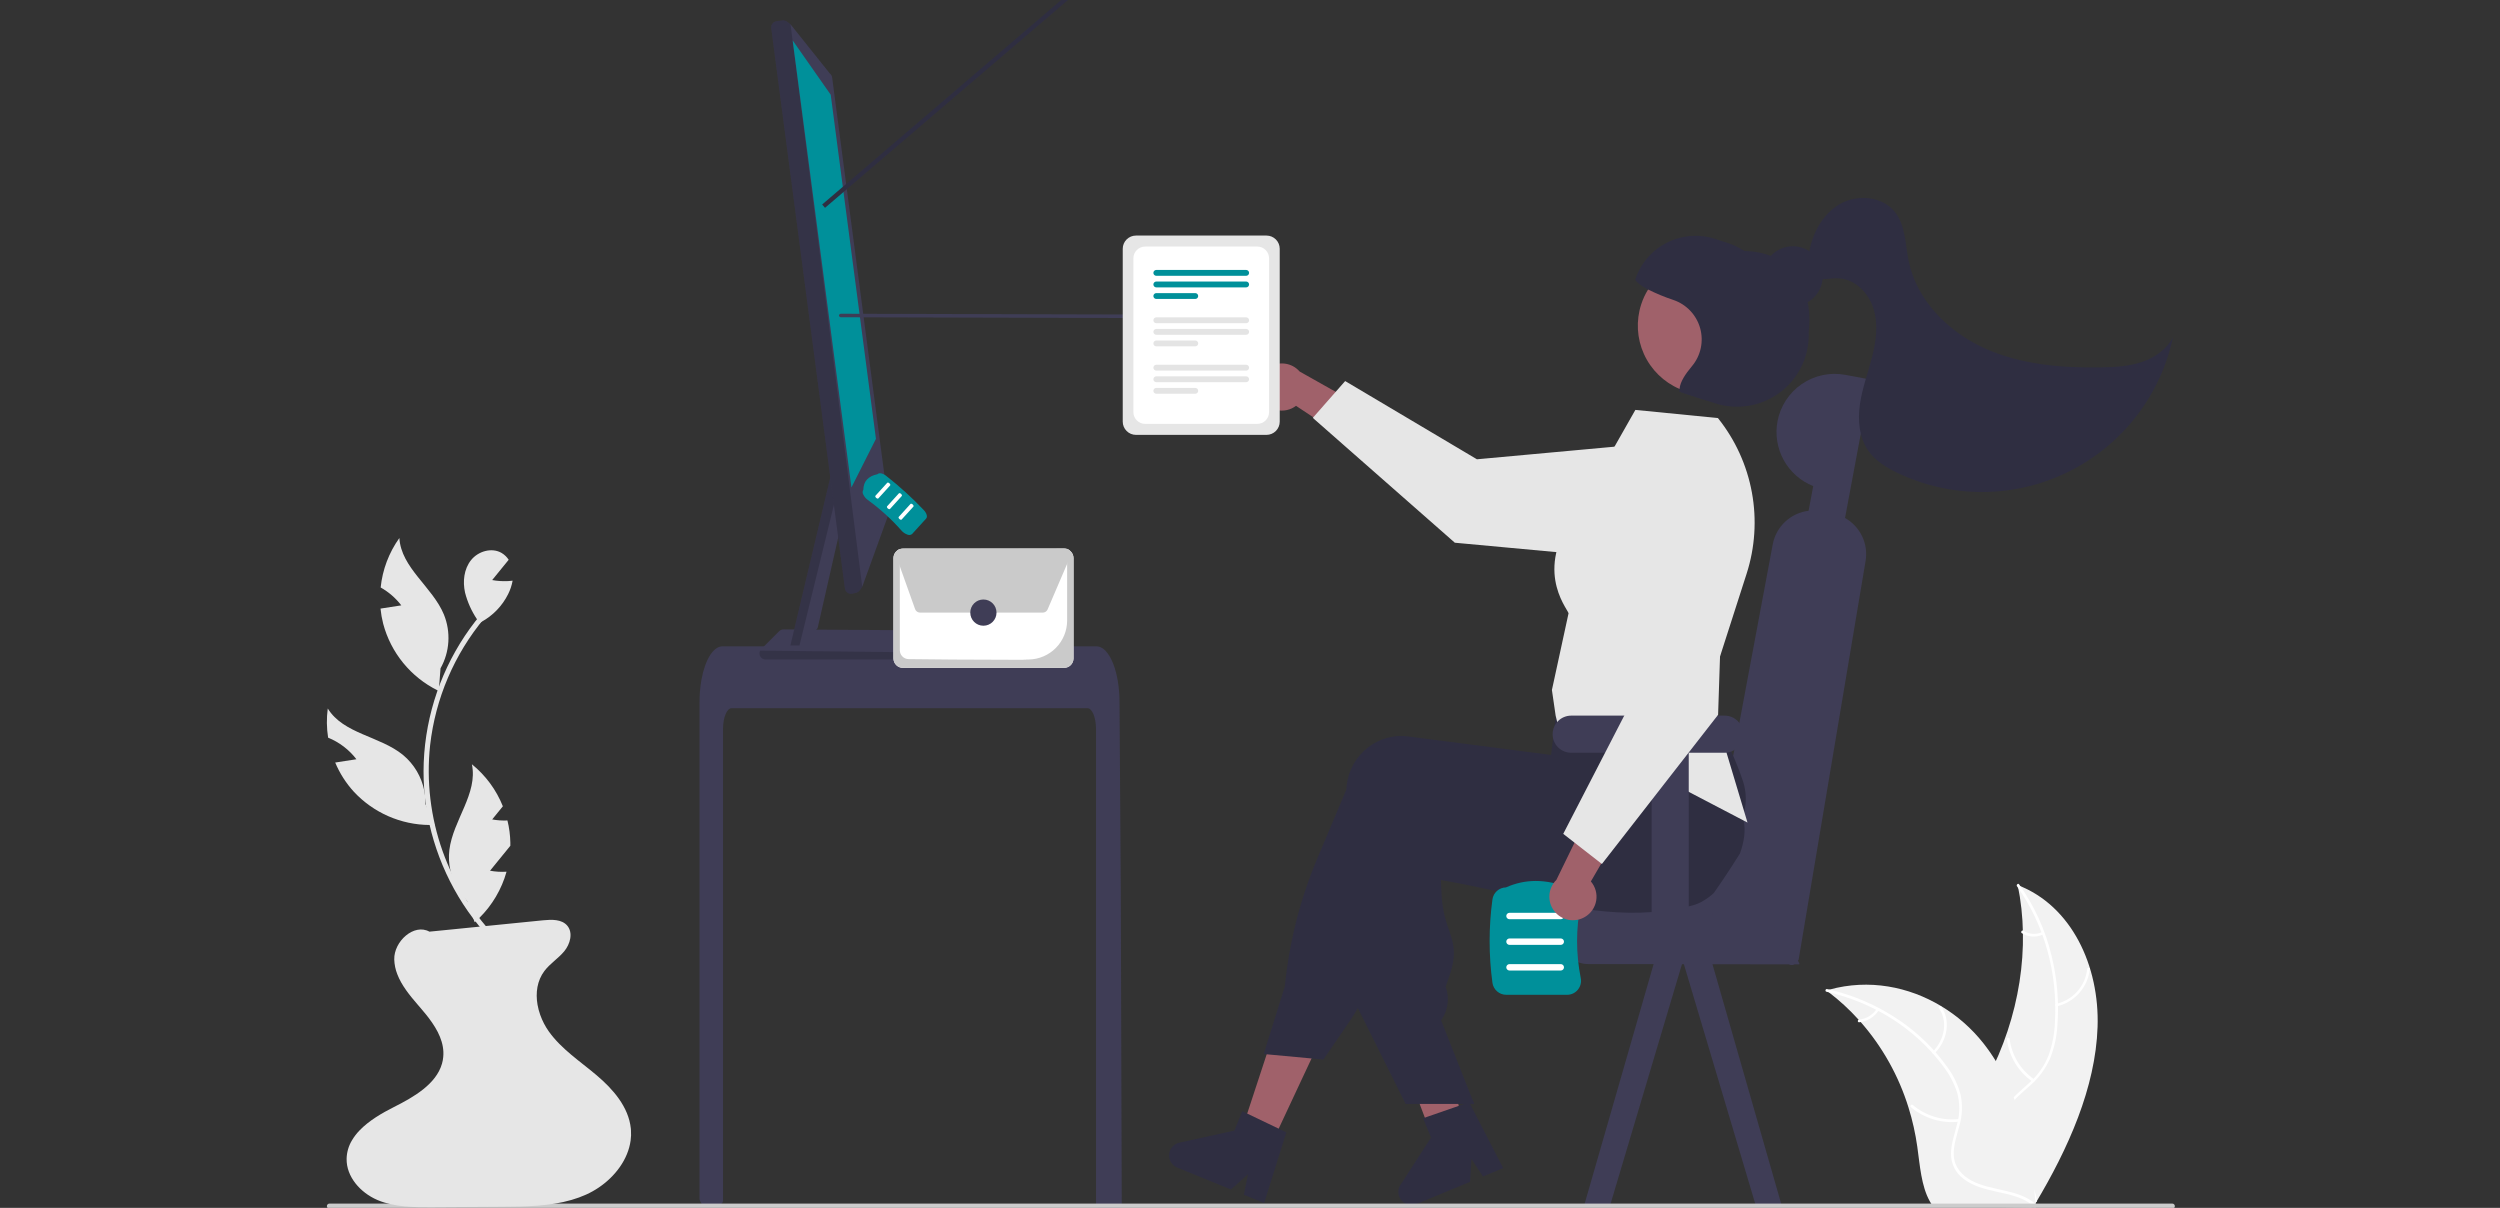 <svg width="979" height="473" viewBox="0 0 979 473" fill="none" xmlns="http://www.w3.org/2000/svg">
<rect x="0" y="0" width="979" height="473" fill="#333333" stroke="none"/>
<g clip-path="url(#clip0_240_170)">
<path d="M821.412 402.16C822.209 378.358 811.318 354.708 790.131 346.598C795.179 370.923 790.894 398.288 778.273 422.311C773.357 431.668 766.978 441.697 768.729 451.241C769.819 457.18 774.04 461.781 779.106 464.699C784.172 467.617 790.074 469.067 795.904 470.489L796.937 471.503C809.945 449.781 820.614 425.962 821.412 402.16Z" fill="#F2F2F2"/>
<path d="M789.838 347.044C800.46 361.884 805.878 380.914 804.703 400.486C804.532 404.818 803.707 409.101 802.257 413.187C800.658 417.286 798.118 420.952 794.841 423.888C791.812 426.712 788.432 429.292 786.046 432.712C784.867 434.382 784.037 436.272 783.606 438.269C783.175 440.267 783.151 442.331 783.535 444.338C784.425 449.094 787.035 453.003 789.733 456.717C792.73 460.841 795.915 465.067 796.616 470.479C796.701 471.135 797.743 470.82 797.658 470.165C796.438 460.75 788.278 455.275 785.311 446.763C783.926 442.791 783.801 438.205 786.328 434.08C788.538 430.473 792.021 427.809 795.11 424.973C798.348 422.141 800.942 418.647 802.716 414.728C804.362 410.703 805.347 406.438 805.634 402.099C806.399 392.738 805.638 383.314 803.38 374.197C800.956 364.16 796.635 354.679 790.652 346.264C790.285 345.752 789.474 346.534 789.838 347.044L789.838 347.044Z" fill="white"/>
<path d="M805.421 394.097C808.835 393.308 811.918 391.475 814.241 388.852C816.565 386.229 818.013 382.948 818.384 379.464C818.437 378.786 817.386 378.82 817.334 379.499C816.993 382.743 815.645 385.799 813.477 388.237C811.31 390.674 808.433 392.372 805.251 393.09C805.184 393.1 805.12 393.123 805.062 393.159C805.004 393.194 804.954 393.241 804.915 393.295C804.875 393.35 804.847 393.413 804.831 393.479C804.816 393.544 804.814 393.613 804.825 393.68C804.837 393.746 804.861 393.81 804.897 393.867C804.933 393.925 804.981 393.974 805.036 394.013C805.091 394.052 805.154 394.079 805.22 394.094C805.286 394.108 805.355 394.109 805.421 394.097V394.097Z" fill="white"/>
<path d="M796.539 422.634C793.91 420.81 791.698 418.449 790.047 415.708C788.396 412.968 787.345 409.908 786.962 406.731C786.874 406.076 785.832 406.391 785.919 407.045C786.325 410.35 787.426 413.531 789.15 416.379C790.874 419.227 793.183 421.677 795.923 423.568C796.447 423.925 797.06 422.989 796.539 422.634V422.634Z" fill="white"/>
<path d="M799.757 364.98C798.576 365.535 797.272 365.78 795.97 365.69C794.668 365.6 793.411 365.179 792.317 364.467C791.798 364.103 791.185 365.04 791.7 365.402C792.912 366.183 794.301 366.646 795.739 366.748C797.177 366.85 798.617 366.589 799.927 365.987C800.064 365.942 800.181 365.853 800.26 365.733C800.34 365.613 800.376 365.47 800.363 365.327C800.351 365.261 800.325 365.199 800.287 365.145C800.248 365.09 800.199 365.045 800.141 365.012C800.083 364.979 800.019 364.959 799.953 364.954C799.886 364.948 799.819 364.957 799.757 364.98V364.98Z" fill="white"/>
<path d="M715.219 387.863C715.534 388.1 715.85 388.338 716.165 388.584C720.385 391.796 724.295 395.395 727.845 399.334C728.125 399.633 728.403 399.942 728.673 400.25C737.176 409.967 743.544 421.361 747.366 433.695C748.932 438.724 750.086 443.873 750.817 449.09C751.841 456.365 752.354 464.417 755.697 470.41C756.036 471.038 756.42 471.641 756.844 472.215L795.428 472.87C795.523 472.827 795.616 472.793 795.712 472.75L797.241 472.847C797.222 472.57 797.197 472.284 797.178 472.007C797.168 471.846 797.149 471.685 797.139 471.524C797.13 471.417 797.12 471.31 797.117 471.212C797.114 471.176 797.111 471.14 797.106 471.113C797.104 471.015 797.091 470.925 797.088 470.836C796.95 469.236 796.804 467.636 796.639 466.035C796.64 466.026 796.64 466.026 796.633 466.017C795.372 453.828 793.057 441.782 788.917 430.732C788.792 430.399 788.67 430.058 788.527 429.725C786.649 424.794 784.323 420.045 781.577 415.538C780.078 413.1 778.439 410.75 776.668 408.501C772.084 402.709 766.49 397.793 760.157 393.991C747.475 386.366 731.897 383.263 716.401 387.526C716.004 387.635 715.616 387.745 715.219 387.863Z" fill="#F2F2F2"/>
<path d="M715.228 388.36C733.643 392.495 750.012 402.781 760.884 417.458C763.351 420.617 765.237 424.188 766.454 428.007C767.536 431.982 767.523 436.177 766.415 440.146C765.458 444 764.042 447.894 764.016 451.785C763.993 453.689 764.421 455.571 765.266 457.277C766.11 458.984 767.346 460.467 768.873 461.604C772.554 464.457 777.238 465.66 781.883 466.671C787.04 467.793 792.425 468.873 796.338 472.309C796.812 472.725 797.541 471.867 797.068 471.451C790.26 465.475 779.719 466.526 771.917 462.256C768.277 460.263 765.376 457.067 765.097 452.589C764.854 448.673 766.31 444.656 767.313 440.757C768.446 436.879 768.612 432.783 767.797 428.827C766.795 424.941 765.061 421.281 762.689 418.044C757.535 410.771 751.107 404.49 743.717 399.506C735.161 393.686 725.576 389.547 715.473 387.309C714.836 387.166 714.596 388.218 715.228 388.36V388.36Z" fill="white"/>
<path d="M757.631 412.464C762.813 407.222 763.889 399.381 760.177 394.149C759.811 393.634 758.904 394.296 759.27 394.812C762.748 399.714 761.712 406.948 756.868 411.849C756.358 412.364 757.124 412.977 757.631 412.464V412.464Z" fill="white"/>
<path d="M767.152 438.22C763.912 438.575 760.633 438.268 757.515 437.318C754.397 436.368 751.504 434.794 749.013 432.692C748.537 432.278 747.808 433.135 748.283 433.549C750.881 435.731 753.895 437.363 757.143 438.345C760.391 439.326 763.804 439.638 767.176 439.261C767.856 439.197 767.829 438.156 767.152 438.219L767.152 438.22Z" fill="white"/>
<path d="M734.906 395.131C734.135 396.287 733.118 397.258 731.928 397.977C730.738 398.695 729.404 399.141 728.022 399.285C727.342 399.34 727.37 400.381 728.045 400.326C729.572 400.161 731.045 399.666 732.362 398.875C733.678 398.084 734.807 397.017 735.67 395.746C735.763 395.645 735.813 395.512 735.81 395.375C735.807 395.237 735.751 395.107 735.653 395.01C735.537 394.931 735.394 394.9 735.256 394.922C735.117 394.945 734.992 395.019 734.906 395.131V395.131Z" fill="white"/>
<path d="M703.743 375.131C703.824 375.039 703.209 374.962 702.07 374.896V336.632H646.832V339.712H621.967C619.051 339.715 616.256 340.875 614.194 342.936C612.133 344.998 610.973 347.793 610.97 350.709V366.535C610.972 369.451 612.131 372.247 614.193 374.309C616.255 376.371 619.051 377.531 621.967 377.533L647.451 377.566L658.641 377.583H659.411L670.609 377.6L701.886 377.641H704.58C704.974 377.198 703.367 375.574 703.743 375.131Z" fill="#3F3D56"/>
<path d="M704.338 375.841C702.511 378.505 701.031 378.407 699.736 376.683C699.054 375.693 698.505 374.617 698.103 373.483C694.167 363.39 691.592 340.234 684.169 348.331C682.703 349.93 681.215 351.517 679.721 353.085C676.944 356.005 674.044 359.175 671.17 361.976C671.168 361.984 671.235 361.673 671.225 361.68C669.808 363.066 670.876 351.073 670.315 347.699C670.196 346.97 670.001 346.644 669.691 346.935C669.668 346.607 669.652 346.281 669.654 345.949C669.651 345.428 669.678 344.907 669.733 344.389C669.78 343.912 669.844 343.43 669.935 342.945L694.204 213.169C694.844 209.769 696.55 206.662 699.076 204.299C701.602 201.936 704.816 200.439 708.25 200.027C709.876 199.846 711.521 199.904 713.131 200.199L717.548 201.025C719.292 201.351 720.97 201.964 722.514 202.839L722.522 202.84C725.472 204.505 727.829 207.049 729.262 210.119C730.696 213.188 731.134 216.629 730.517 219.959L704.338 375.841Z" fill="#3F3D56"/>
<path d="M497.094 449.765L485.7 444.316L501.351 396.69L518.168 404.733L497.094 449.765Z" fill="#A0616A"/>
<path d="M573.482 442.087C572.653 442.606 571.824 443.116 570.987 443.627C569.322 444.648 567.64 445.652 565.958 446.64C565.112 447.134 564.259 447.627 563.413 448.113V448.138L563.363 448.146L563.346 448.155L562.057 448.473L560.208 443.585L559.354 441.334L558.149 438.145L555.939 432.312L544.306 401.596L562.392 397.135L563.07 399.906H563.078L563.413 401.278L569.732 426.905L571.021 432.144L571.063 432.303L571.841 435.433L572.511 438.145L573.256 441.175L573.482 442.087Z" fill="#A0616A"/>
<path d="M681.372 334.221C680.226 336.063 679.054 337.896 677.874 339.712C675.681 343.093 673.43 346.424 671.12 349.705C671.12 349.713 671.111 349.713 671.103 349.721C669.755 350.97 668.267 352.057 666.667 352.96C666.6 353.011 666.525 353.044 666.458 353.086C665.28 353.737 664.027 354.24 662.725 354.584C662.257 354.701 661.78 354.818 661.311 354.935C659.62 355.337 657.946 355.68 656.281 355.982C653.318 356.509 650.389 356.885 647.476 357.12C647.242 357.145 647.008 357.162 646.773 357.178C634.797 358.057 623.138 356.643 610.969 354.324C604.96 353.186 598.826 351.822 592.473 350.408C590.398 349.939 588.314 349.479 586.205 349.018C586.046 348.985 585.878 348.943 585.711 348.909C582.698 348.248 579.635 347.596 576.496 346.951C572.546 346.139 568.47 345.352 564.235 344.608L564.536 350.575C564.787 355.165 565.741 359.69 567.365 363.991C569.173 369.28 570.604 373.465 567.583 382.178L566.127 386.396C566.882 388.49 567.141 390.731 566.884 392.943C566.627 395.155 565.86 397.276 564.645 399.142L564.352 399.586L576.496 430.309L577.283 432.301H571.064L563.415 432.31H550.451L531.745 394.782L530.85 392.991V392.899L532.783 320.78C532.808 320.144 532.859 319.5 532.942 318.864C533.283 315.972 534.197 313.177 535.629 310.643C537.062 308.108 538.985 305.884 541.286 304.1C543.492 302.377 546.018 301.109 548.718 300.37C551.417 299.632 554.237 299.437 557.012 299.798L563.415 300.627L576.496 302.317L585.711 303.514L585.895 303.539L613.07 307.054L615.02 299.104L615.38 298.97L626.821 294.777L666.391 280.273L666.492 280.239L669.094 279.285L669.404 279.787C669.496 279.938 669.588 280.089 669.672 280.239C672.244 284.851 674.339 289.714 675.924 294.752C678.588 302.981 680.782 311.356 682.494 319.834C682.569 320.203 682.636 320.537 682.695 320.839L682.72 320.931C682.745 321.073 682.761 321.165 682.77 321.19C683.682 324.99 683.046 329.627 681.372 334.221Z" fill="#2F2E41"/>
<path d="M683.042 307.644C682.917 307.108 682.758 306.564 682.59 306.037C681.262 302.043 679.714 298.126 677.954 294.303C675.979 289.951 673.61 285.289 670.79 280.242C669.425 277.799 667.958 275.257 666.387 272.618C665.601 271.296 664.783 269.948 663.935 268.576C663.902 268.512 663.866 268.451 663.826 268.391L663.584 267.99L624.432 273.229L609.853 275.179L608.982 282.444L608.773 284.243C608.765 284.243 608.765 284.243 608.773 284.251L608.187 289.156V289.164L607.409 295.642L607.342 295.634L585.707 292.83L563.411 289.942L551.435 288.394C548.659 288.032 545.839 288.227 543.14 288.965C540.44 289.704 537.914 290.972 535.709 292.696C533.408 294.48 531.485 296.704 530.052 299.239C528.62 301.774 527.706 304.568 527.365 307.459C527.289 308.045 527.239 308.648 527.214 309.242L515.915 336.016C509.154 352.028 504.849 368.968 503.144 386.265L494.858 412.754L496.038 412.863L513.597 414.495L518.234 414.93L528.444 400.024C529.608 398.325 530.712 396.576 531.742 394.785C533.437 391.86 534.943 388.829 536.253 385.713L558.339 333.153C560.047 333.446 561.737 333.725 563.411 333.99C571.153 335.246 578.585 336.27 585.707 337.062C608.865 339.648 628.918 339.849 646.77 337.656C651.783 337.045 656.629 336.242 661.307 335.246C663.023 334.886 664.716 334.498 666.387 334.082C666.781 333.99 667.166 333.898 667.551 333.798C671.01 332.906 674.189 331.16 676.799 328.722C679.409 326.283 681.366 323.228 682.49 319.838C683.832 315.909 684.024 311.678 683.042 307.644Z" fill="#2F2E41"/>
<path d="M500.734 441.988L488.406 436.079L486.472 435.15L483.384 442.733L461.825 447.478C460.759 447.712 459.795 448.28 459.075 449.101C458.355 449.921 457.917 450.95 457.823 452.037C457.73 453.124 457.986 454.213 458.556 455.144C459.125 456.075 459.977 456.8 460.988 457.212L482.053 465.807L488.74 459.79L487.1 467.866L495.034 471.105L503.73 443.428L500.734 441.988Z" fill="#2F2E41"/>
<path d="M576.496 430.31L577.283 432.301H576.496V430.31Z" fill="#2F2E41"/>
<path d="M429.196 285.462C429.196 280.976 427.69 277.335 425.84 277.327H286.499C284.641 277.335 283.143 280.976 283.135 285.462V470.125C283.135 470.541 282.98 470.943 282.7 471.251C282.42 471.56 282.036 471.753 281.621 471.793C280.268 471.923 278.914 472.044 277.561 472.156C277.527 472.156 277.494 472.165 277.46 472.165C276.724 472.231 275.987 472.282 275.251 472.34H275.243C274.864 471.64 274.489 470.933 274.119 470.221C273.994 469.981 273.929 469.714 273.929 469.443V274.908C273.929 273.669 273.979 272.422 274.063 271.192C274.182 269.503 274.391 267.821 274.69 266.154C276.105 258.379 279.302 253.114 282.934 253.098H429.397C429.927 253.101 430.451 253.212 430.937 253.424C431.651 253.74 432.296 254.192 432.837 254.755C433.571 255.518 434.199 256.376 434.703 257.307C436.494 260.463 437.775 265.166 438.227 270.64C438.227 270.69 438.235 270.74 438.235 270.79C438.352 272.146 438.411 273.527 438.402 274.908L438.52 292.843L438.595 303.539L438.821 337.1L438.905 349.018L439.273 471.378C439.273 471.822 439.096 472.247 438.783 472.561C438.469 472.875 438.043 473.052 437.599 473.052H430.87C430.426 473.052 430 472.875 429.686 472.561C429.373 472.247 429.196 471.822 429.196 471.378L429.196 285.462Z" fill="#3F3D56"/>
<path d="M329.871 203.342L320.178 245.988L313.985 252.772H309.516L327.932 175.234L328.843 188.406V188.415L329.871 203.342Z" fill="#3F3D56"/>
<path d="M376.516 246.924L319.655 246.564L314.608 246.531L311.009 246.506L306.816 246.481H306.783C306.175 246.482 305.591 246.722 305.159 247.15L298.079 254.231C297.922 254.385 297.795 254.567 297.702 254.766C297.658 254.823 297.622 254.885 297.593 254.95C297.44 255.306 297.377 255.695 297.409 256.081C297.441 256.467 297.568 256.84 297.778 257.165C297.988 257.491 298.275 257.76 298.613 257.949C298.952 258.138 299.332 258.24 299.719 258.248H373.378C373.82 258.246 374.252 258.12 374.625 257.883C374.999 257.646 375.297 257.308 375.487 256.909L376.064 255.653L377.253 253.101L378.6 250.222C378.744 249.915 378.818 249.581 378.818 249.243C378.814 248.632 378.571 248.046 378.141 247.613C377.711 247.179 377.127 246.932 376.516 246.924V246.924Z" fill="#3F3D56"/>
<path opacity="0.17" d="M376.064 255.651L375.483 256.911C375.293 257.31 374.996 257.647 374.624 257.883C374.251 258.12 373.82 258.247 373.379 258.249H299.718C299.331 258.242 298.951 258.14 298.612 257.951C298.274 257.762 297.987 257.493 297.777 257.168C297.568 256.842 297.441 256.469 297.409 256.083C297.378 255.697 297.442 255.309 297.595 254.954C297.621 254.887 297.657 254.825 297.702 254.769L376.064 255.651Z" fill="black"/>
<path opacity="0.17" d="M328.843 188.406V188.415L313.073 252.772H309.516L327.932 175.234L328.843 188.406Z" fill="black"/>
<path d="M348.194 200.198L325.873 30.376C325.792 29.74 325.461 29.162 324.953 28.77L309.587 9.537L308.206 8.474C307.694 8.087 307.051 7.915 306.415 7.997L304.105 8.306C303.468 8.389 302.889 8.72 302.497 9.229C302.105 9.738 301.93 10.381 302.012 11.018V11.018L325.145 186.975V186.983L326.56 197.746L328.242 210.526V210.543L330.853 230.428C330.895 230.769 331.01 231.097 331.19 231.389C331.371 231.68 331.613 231.93 331.899 232.119C332.181 232.313 332.5 232.444 332.836 232.505C333.173 232.565 333.518 232.554 333.849 232.47L335.314 232.102C335.875 231.958 336.367 231.62 336.703 231.148L337.356 230.219L337.657 229.784L347.768 201.914C348.122 201.417 348.275 200.804 348.194 200.198V200.198Z" fill="#3F3D56"/>
<path opacity="0.17" d="M309.583 9.538L337.66 229.788L337.355 230.219L336.704 231.145C336.369 231.617 335.876 231.956 335.315 232.1L333.848 232.468C333.516 232.551 333.17 232.562 332.834 232.502C332.497 232.441 332.177 232.31 331.894 232.118C331.611 231.925 331.373 231.675 331.193 231.384C331.014 231.093 330.897 230.767 330.852 230.428L302.016 11.021C301.933 10.384 302.105 9.739 302.497 9.23C302.888 8.72 303.466 8.387 304.103 8.303L306.419 7.998C306.733 7.956 307.052 7.976 307.358 8.059C307.665 8.141 307.951 8.283 308.202 8.478L309.583 9.538Z" fill="black"/>
<path d="M310.41 15.836L325.31 37.104L343.02 171.851L333.418 190.898L310.41 15.836Z" fill="#00909A"/>
<path d="M630.627 471.65L620.409 471.841L648.81 373.185L659.028 376.341L630.627 471.65Z" fill="#3F3D56"/>
<path d="M697.642 471.838L687.432 471.646L659.411 377.583L659.026 376.344L665.579 374.319C666.877 374.344 668.224 374.361 669.613 374.377L670.609 377.6L697.642 471.838Z" fill="#3F3D56"/>
<path d="M572.203 432.727L559.285 437.203L557.258 437.903L560.399 445.464L548.418 464.006C547.825 464.922 547.541 466.003 547.606 467.093C547.672 468.182 548.084 469.222 548.782 470.06C549.481 470.899 550.429 471.492 551.489 471.753C552.549 472.014 553.664 471.929 554.672 471.511L575.689 462.796L576.206 453.815L580.723 460.708L588.64 457.427L575.345 431.642L572.203 432.727Z" fill="#2F2E41"/>
<path d="M493.8 155.809C494.413 157.003 495.279 158.047 496.339 158.869C497.399 159.691 498.626 160.271 499.934 160.567C501.242 160.864 502.599 160.87 503.91 160.585C505.221 160.301 506.453 159.732 507.52 158.919L534.683 176.951L534.735 160.009L508.933 145.483C507.449 143.781 505.392 142.682 503.152 142.395C500.913 142.108 498.645 142.652 496.78 143.925C494.915 145.198 493.581 147.111 493.032 149.301C492.483 151.491 492.756 153.807 493.8 155.809V155.809Z" fill="#A0616A"/>
<path d="M514.093 163.64L526.766 149.222L578.368 179.856L646.771 173.592C650.153 173.282 653.56 173.721 656.753 174.877C659.946 176.032 662.845 177.877 665.244 180.279C667.644 182.681 669.486 185.581 670.638 188.775C671.791 191.969 672.226 195.377 671.913 198.758C671.341 204.864 668.37 210.494 663.653 214.412C658.935 218.33 652.856 220.217 646.749 219.658L569.71 212.528L514.093 163.64Z" fill="#E6E6E6"/>
<path d="M672.857 163.863L672.738 163.713L640.407 160.523L618.563 199.002C599.785 221.958 613.43 237.789 614.247 240.143L607.729 270.195L609.19 280.253L609.92 283.24L684.32 322.116L669.028 271.173L683.959 224.715C687.269 214.443 687.988 203.512 686.051 192.894C684.114 182.277 679.581 172.304 672.857 163.863V163.863Z" fill="#E6E6E6"/>
<path d="M708.28 130.002C708.296 130.412 708.305 130.822 708.305 131.224C708.298 135.656 707.242 140.024 705.223 143.971C703.205 147.917 700.282 151.33 696.692 153.931C693.102 156.531 688.948 158.245 684.569 158.933C680.19 159.621 675.711 159.263 671.496 157.888L666.333 156.206C666.291 156.189 666.241 156.181 666.199 156.164L657.687 153.385C657.659 153.026 657.665 152.664 657.704 152.306C645.008 146.883 662.558 129.064 666.918 115.682C667.596 113.598 644.288 115.154 645.393 113.372C645.15 113.246 644.907 113.121 644.681 112.995C648.618 106.782 654.439 101.989 661.293 99.318C668.147 96.647 675.675 96.237 682.778 98.148C682.962 98.19 683.155 98.248 683.339 98.299C699.877 98.709 708.564 110.233 708.564 125.198C708.563 126.803 708.468 128.407 708.28 130.002V130.002Z" fill="#2F2E41"/>
<path d="M693.951 135.894C691.732 142.689 686.906 148.325 680.532 151.563C674.159 154.801 666.76 155.375 659.964 153.159C659.194 152.908 658.44 152.624 657.704 152.306C651.518 149.655 646.549 144.785 643.772 138.655C640.995 132.525 640.612 125.578 642.698 119.18C643.36 117.143 644.264 115.193 645.393 113.372C648.858 107.76 654.26 103.614 660.576 101.718C666.892 99.822 673.685 100.307 679.668 103.081C685.65 105.856 690.408 110.728 693.04 116.775C695.673 122.822 695.997 129.624 693.951 135.894V135.894Z" fill="#A0616A"/>
<path d="M666.332 156.206C666.291 156.189 666.24 156.181 666.199 156.164L657.687 153.385C657.659 153.026 657.665 152.664 657.704 152.306C657.957 149.503 659.924 146.569 662.565 143.4C664.265 141.374 665.447 138.965 666.009 136.38C666.571 133.796 666.495 131.113 665.79 128.564C665.084 126.015 663.769 123.675 661.958 121.748C660.147 119.82 657.894 118.361 655.394 117.498C655.321 117.473 655.249 117.448 655.176 117.422C651.824 116.303 648.555 114.949 645.392 113.372C645.15 113.246 644.907 113.121 644.681 112.995C642.555 111.823 641.015 110.652 640.337 109.53C641.351 106.421 642.967 103.542 645.093 101.058C647.219 98.573 649.814 96.532 652.73 95.051C655.645 93.57 658.823 92.677 662.084 92.424C665.344 92.172 668.622 92.564 671.731 93.578L676.669 95.185C682.896 97.209 688.071 101.613 691.064 107.438C694.545 109.932 697.291 113.598 699.442 117.925C710.255 139.635 689.382 163.604 666.332 156.206Z" fill="#2F2E41"/>
<path d="M682.628 287.504C682.628 288.976 682.181 290.413 681.347 291.627C680.514 292.84 679.332 293.772 677.958 294.3C677.306 294.55 676.62 294.702 675.924 294.752C675.74 294.768 675.547 294.777 675.363 294.777H661.311V362.953C661.102 363.229 660.884 363.506 660.667 363.782C659.461 365.322 658.24 366.862 657.001 368.377C656.733 368.711 656.465 369.038 656.206 369.364C655.796 369.858 655.394 370.352 654.992 370.837C654.85 371.005 654.716 371.164 654.582 371.331C653.896 372.151 653.21 372.971 652.507 373.791V373.8C652.498 373.808 652.498 373.808 652.498 373.817L652.147 374.218C651.586 374.88 651.025 375.549 650.448 376.21C649.663 375.775 648.97 375.192 648.406 374.495C648.055 374.075 647.758 373.614 647.518 373.122C647.51 373.114 647.51 373.105 647.502 373.088C647.492 373.07 647.483 373.05 647.477 373.03C647.007 372.051 646.767 370.977 646.774 369.891V294.777H615.271C614.342 294.782 613.42 294.603 612.56 294.249C611.475 293.817 610.511 293.128 609.751 292.242C608.99 291.356 608.455 290.299 608.191 289.161V289.153C607.799 287.5 608.006 285.762 608.777 284.248C608.769 284.24 608.769 284.24 608.777 284.24C609.102 283.579 609.535 282.976 610.057 282.457V282.449C610.057 282.44 610.057 282.44 610.066 282.432C610.744 281.738 611.554 281.187 612.448 280.811C613.341 280.434 614.302 280.24 615.271 280.239H675.363C677.29 280.24 679.137 281.006 680.499 282.368C681.861 283.73 682.627 285.577 682.628 287.504V287.504Z" fill="#3F3D56"/>
<path d="M722.642 146.792C719.702 146.242 716.682 146.277 713.755 146.894C710.829 147.511 708.052 148.699 705.584 150.389C703.117 152.079 701.006 154.239 699.373 156.745C697.74 159.251 696.616 162.054 696.066 164.994V164.994C695.096 170.187 695.961 175.557 698.514 180.183C701.066 184.809 705.147 188.404 710.058 190.353L703.211 226.971L717.501 229.643L732.645 148.663L722.642 146.792Z" fill="#3F3D56"/>
<path d="M702.07 119.866C708.541 119.866 713.787 114.62 713.787 108.149C713.787 101.678 708.541 96.432 702.07 96.432C695.598 96.432 690.353 101.678 690.353 108.149C690.353 114.62 695.598 119.866 702.07 119.866Z" fill="#2F2E41"/>
<path d="M838.658 141.793C833.574 143.489 828.138 143.777 822.78 143.87C807.188 144.14 791.2 142.774 777.009 136.308C762.818 129.842 750.601 117.555 747.447 102.283C746.087 95.701 746.247 88.369 742.099 83.081C737.176 76.804 727.283 75.948 720.391 79.966C713.5 83.984 709.476 91.802 708.306 99.693L705.53 104.206C705.595 107.111 708.739 109.044 711.632 109.316C714.526 109.589 717.435 108.791 720.334 109.007C726.685 109.479 731.864 114.912 733.715 121.007C735.567 127.101 734.675 133.693 733.091 139.862C731.507 146.031 729.243 152.049 728.338 158.354C727.434 164.659 728.048 171.501 731.757 176.679C734.541 180.565 738.784 183.141 743.098 185.202C753.541 190.191 764.98 192.746 776.553 192.675C788.126 192.603 799.533 189.907 809.914 184.79C820.294 179.672 829.379 172.267 836.484 163.13C843.588 153.994 848.527 143.365 850.93 132.043C848.501 136.821 843.742 140.096 838.658 141.793Z" fill="#2F2E41"/>
<path d="M613.699 389.561H589.835C588.522 389.56 587.254 389.085 586.263 388.224C585.272 387.363 584.625 386.174 584.441 384.874C582.967 374.031 582.967 363.038 584.441 352.194C584.623 350.91 585.257 349.733 586.229 348.874C587.2 348.016 588.446 347.531 589.743 347.508C597.252 344.143 605.338 344.143 613.782 347.508C614.568 347.519 615.343 347.701 616.051 348.043C616.759 348.384 617.384 348.877 617.882 349.486C618.401 350.119 618.772 350.86 618.969 351.655C619.166 352.45 619.183 353.279 619.02 354.081C617.103 363.621 617.103 373.447 619.02 382.987C619.183 383.79 619.166 384.619 618.969 385.413C618.772 386.208 618.401 386.949 617.882 387.583C617.376 388.202 616.737 388.701 616.014 389.044C615.29 389.386 614.5 389.562 613.699 389.561V389.561Z" fill="#00909A"/>
<path d="M611.2 359.968H591.114C590.781 359.968 590.462 359.835 590.226 359.6C589.991 359.365 589.858 359.045 589.858 358.712C589.858 358.379 589.991 358.06 590.226 357.825C590.462 357.589 590.781 357.457 591.114 357.457H611.2C611.533 357.457 611.852 357.589 612.088 357.825C612.323 358.06 612.456 358.379 612.456 358.712C612.456 359.045 612.323 359.365 612.088 359.6C611.852 359.835 611.533 359.968 611.2 359.968Z" fill="white"/>
<path d="M611.2 370.011H591.114C590.781 370.011 590.462 369.879 590.226 369.643C589.991 369.408 589.858 369.088 589.858 368.755C589.858 368.423 589.991 368.103 590.226 367.868C590.462 367.632 590.781 367.5 591.114 367.5H611.2C611.533 367.5 611.852 367.632 612.088 367.868C612.323 368.103 612.456 368.423 612.456 368.755C612.456 369.088 612.323 369.408 612.088 369.643C611.852 369.879 611.533 370.011 611.2 370.011Z" fill="white"/>
<path d="M611.2 380.054H591.114C590.781 380.054 590.462 379.922 590.226 379.686C589.991 379.451 589.858 379.132 589.858 378.799C589.858 378.466 589.991 378.146 590.226 377.911C590.462 377.676 590.781 377.543 591.114 377.543H611.2C611.533 377.543 611.852 377.676 612.088 377.911C612.323 378.146 612.456 378.466 612.456 378.799C612.456 379.132 612.323 379.451 612.088 379.686C611.852 379.922 611.533 380.054 611.2 380.054Z" fill="white"/>
<path d="M328.526 123.548V123.546C328.552 123.343 328.656 123.157 328.816 123.029C328.976 122.901 329.18 122.84 329.384 122.86L458.507 123.204C458.711 123.185 458.914 123.247 459.073 123.375C459.232 123.504 459.335 123.689 459.359 123.892V123.895C459.334 124.098 459.23 124.284 459.07 124.412C458.91 124.54 458.706 124.601 458.501 124.581L329.379 124.236C329.175 124.255 328.972 124.194 328.813 124.066C328.653 123.937 328.551 123.752 328.526 123.548V123.548Z" fill="#3F3D56"/>
<path d="M362.672 203.074L357.189 209.104C356.935 209.318 356.625 209.454 356.295 209.497C355.966 209.54 355.631 209.487 355.331 209.345C354.421 209.023 353.612 208.469 352.984 207.737C349.066 203.29 344.667 199.29 339.868 195.812C339.08 195.256 338.451 194.503 338.044 193.629C337.879 193.347 337.796 193.025 337.803 192.699C337.81 192.373 337.908 192.055 338.085 191.781C338.14 188.482 339.999 186.438 343.61 185.705C344.243 185.046 345.674 185.296 346.956 186.296C352.23 190.411 357.187 194.918 361.784 199.778C362.913 200.972 363.295 202.389 362.672 203.074Z" fill="#00909A"/>
<path d="M348.58 190.094L343.966 195.169C343.806 195.345 343.422 195.255 343.108 194.969C342.793 194.682 342.667 194.309 342.826 194.133L347.441 189.058C347.6 188.883 347.984 188.973 348.299 189.259C348.614 189.545 348.74 189.919 348.58 190.094Z" fill="white"/>
<path d="M353.137 194.237L348.523 199.312C348.363 199.488 347.979 199.398 347.665 199.112C347.35 198.826 347.224 198.452 347.383 198.277L351.998 193.201C352.157 193.026 352.541 193.116 352.856 193.402C353.171 193.688 353.297 194.062 353.137 194.237Z" fill="white"/>
<path d="M357.694 198.38L353.08 203.456C352.921 203.631 352.536 203.541 352.222 203.255C351.907 202.969 351.781 202.595 351.941 202.42L356.555 197.344C356.715 197.169 357.099 197.259 357.413 197.545C357.728 197.831 357.854 198.205 357.694 198.38Z" fill="white"/>
<path d="M851.67 472.321C851.67 472.452 851.645 472.581 851.595 472.702C851.545 472.824 851.472 472.933 851.379 473.026C851.287 473.119 851.177 473.192 851.056 473.242C850.935 473.292 850.805 473.317 850.674 473.317H128.996C128.732 473.317 128.478 473.212 128.292 473.025C128.105 472.838 128 472.585 128 472.321C128 472.057 128.105 471.803 128.292 471.617C128.478 471.43 128.732 471.325 128.996 471.325H850.674C850.805 471.325 850.935 471.35 851.056 471.4C851.177 471.45 851.287 471.523 851.379 471.616C851.472 471.708 851.545 471.818 851.595 471.939C851.645 472.06 851.67 472.19 851.67 472.321V472.321Z" fill="#CCCCCC"/>
<path d="M620.692 359.054C621.847 358.372 622.838 357.445 623.596 356.338C624.353 355.231 624.859 353.972 625.078 352.649C625.296 351.325 625.222 349.97 624.86 348.679C624.498 347.387 623.857 346.191 622.982 345.174L639.371 316.989L622.456 317.942L609.486 344.561C607.875 346.143 606.9 348.261 606.746 350.514C606.592 352.767 607.27 354.998 608.651 356.785C610.033 358.571 612.021 359.789 614.24 360.207C616.459 360.626 618.755 360.215 620.692 359.054V359.054Z" fill="#A0616A"/>
<path d="M627.305 338.333L612.161 326.537L639.679 273.209L629.368 205.297C628.858 201.941 629.094 198.513 630.058 195.257C631.022 192.002 632.691 188.998 634.947 186.46C637.202 183.922 639.989 181.912 643.108 180.572C646.228 179.232 649.605 178.595 652.998 178.707V178.707C659.127 178.916 664.923 181.547 669.114 186.024C673.305 190.501 675.55 196.458 675.354 202.587L672.807 279.914L627.305 338.333Z" fill="#E6E6E6"/>
<path d="M495.971 170.297H444.834C443.463 170.296 442.15 169.75 441.181 168.781C440.211 167.812 439.666 166.498 439.665 165.128V97.417C439.666 96.046 440.211 94.732 441.181 93.763C442.15 92.794 443.463 92.249 444.834 92.248H495.971C497.341 92.249 498.655 92.794 499.624 93.763C500.593 94.732 501.139 96.046 501.14 97.417V165.128C501.139 166.498 500.593 167.812 499.624 168.781C498.655 169.75 497.341 170.296 495.971 170.297Z" fill="#E6E6E6"/>
<path d="M492.376 165.989H448.429C447.212 165.987 446.045 165.504 445.185 164.643C444.324 163.783 443.84 162.616 443.839 161.399V101.145C443.84 99.929 444.324 98.762 445.185 97.902C446.045 97.041 447.212 96.557 448.429 96.556H492.376C493.593 96.557 494.76 97.041 495.62 97.902C496.481 98.762 496.965 99.929 496.966 101.145V161.399C496.965 162.616 496.481 163.783 495.62 164.643C494.76 165.504 493.593 165.987 492.376 165.989V165.989Z" fill="white"/>
<path d="M487.992 108.006H452.813C452.662 108.007 452.512 107.977 452.373 107.92C452.233 107.863 452.106 107.778 451.999 107.671C451.893 107.565 451.808 107.438 451.75 107.299C451.692 107.159 451.662 107.01 451.662 106.859C451.662 106.708 451.692 106.559 451.75 106.419C451.808 106.28 451.893 106.153 451.999 106.047C452.106 105.94 452.233 105.856 452.373 105.798C452.512 105.741 452.662 105.711 452.813 105.712H487.992C488.143 105.711 488.293 105.741 488.432 105.798C488.572 105.856 488.699 105.94 488.806 106.047C488.913 106.153 488.997 106.28 489.055 106.419C489.113 106.559 489.143 106.708 489.143 106.859C489.143 107.01 489.113 107.159 489.055 107.299C488.997 107.438 488.913 107.565 488.806 107.671C488.699 107.778 488.572 107.863 488.432 107.92C488.293 107.977 488.143 108.007 487.992 108.006V108.006Z" fill="#00909A"/>
<path d="M487.992 112.54H452.813C452.508 112.54 452.217 112.419 452.001 112.204C451.786 111.989 451.665 111.697 451.665 111.393C451.665 111.088 451.786 110.797 452.001 110.581C452.217 110.366 452.508 110.245 452.813 110.245H487.992C488.143 110.245 488.292 110.275 488.431 110.333C488.571 110.39 488.697 110.475 488.804 110.581C488.91 110.688 488.995 110.814 489.052 110.954C489.11 111.093 489.14 111.242 489.14 111.393C489.14 111.543 489.11 111.693 489.052 111.832C488.995 111.971 488.91 112.097 488.804 112.204C488.697 112.311 488.571 112.395 488.431 112.453C488.292 112.51 488.143 112.54 487.992 112.54V112.54Z" fill="#00909A"/>
<path d="M468.062 117.074H452.813C452.508 117.074 452.217 116.953 452.001 116.738C451.786 116.523 451.665 116.231 451.665 115.926C451.665 115.622 451.786 115.33 452.001 115.115C452.217 114.9 452.508 114.779 452.813 114.779H468.062C468.367 114.779 468.658 114.9 468.874 115.115C469.089 115.33 469.21 115.622 469.21 115.926C469.21 116.231 469.089 116.523 468.874 116.738C468.658 116.953 468.367 117.074 468.062 117.074V117.074Z" fill="#00909A"/>
<path d="M487.992 126.569H452.813C452.662 126.569 452.512 126.54 452.373 126.482C452.233 126.425 452.106 126.341 451.999 126.234C451.893 126.127 451.808 126.001 451.75 125.861C451.692 125.722 451.662 125.573 451.662 125.422C451.662 125.271 451.692 125.121 451.75 124.982C451.808 124.842 451.893 124.716 451.999 124.609C452.106 124.503 452.233 124.418 452.373 124.361C452.512 124.303 452.662 124.274 452.813 124.274H487.992C488.143 124.274 488.293 124.303 488.432 124.361C488.572 124.418 488.699 124.503 488.806 124.609C488.913 124.716 488.997 124.842 489.055 124.982C489.113 125.121 489.143 125.271 489.143 125.422C489.143 125.573 489.113 125.722 489.055 125.861C488.997 126.001 488.913 126.127 488.806 126.234C488.699 126.341 488.572 126.425 488.432 126.482C488.293 126.54 488.143 126.569 487.992 126.569Z" fill="#E4E4E4"/>
<path d="M487.992 131.103H452.813C452.662 131.103 452.512 131.074 452.373 131.016C452.233 130.959 452.106 130.874 451.999 130.768C451.893 130.661 451.808 130.534 451.75 130.395C451.692 130.256 451.662 130.106 451.662 129.955C451.662 129.804 451.692 129.655 451.75 129.515C451.808 129.376 451.893 129.249 451.999 129.143C452.106 129.036 452.233 128.952 452.373 128.894C452.512 128.837 452.662 128.807 452.813 128.808H487.992C488.143 128.807 488.293 128.837 488.432 128.894C488.572 128.952 488.699 129.036 488.806 129.143C488.913 129.249 488.997 129.376 489.055 129.515C489.113 129.655 489.143 129.804 489.143 129.955C489.143 130.106 489.113 130.256 489.055 130.395C488.997 130.534 488.913 130.661 488.806 130.768C488.699 130.874 488.572 130.959 488.432 131.016C488.293 131.074 488.143 131.103 487.992 131.103V131.103Z" fill="#E4E4E4"/>
<path d="M468.062 135.636H452.813C452.508 135.636 452.217 135.515 452.001 135.3C451.786 135.085 451.665 134.793 451.665 134.489C451.665 134.185 451.786 133.893 452.001 133.678C452.217 133.462 452.508 133.341 452.813 133.341H468.062C468.367 133.341 468.658 133.462 468.874 133.678C469.089 133.893 469.21 134.185 469.21 134.489C469.21 134.793 469.089 135.085 468.874 135.3C468.658 135.515 468.367 135.636 468.062 135.636Z" fill="#E4E4E4"/>
<path d="M487.992 145.131H452.813C452.508 145.131 452.217 145.011 452.001 144.795C451.786 144.58 451.665 144.288 451.665 143.984C451.665 143.68 451.786 143.388 452.001 143.173C452.217 142.958 452.508 142.837 452.813 142.837H487.992C488.297 142.837 488.588 142.958 488.804 143.173C489.019 143.388 489.14 143.68 489.14 143.984C489.14 144.288 489.019 144.58 488.804 144.795C488.588 145.011 488.297 145.131 487.992 145.131V145.131Z" fill="#E4E4E4"/>
<path d="M487.992 149.665H452.813C452.508 149.665 452.217 149.544 452.001 149.329C451.786 149.114 451.665 148.822 451.665 148.518C451.665 148.213 451.786 147.922 452.001 147.706C452.217 147.491 452.508 147.37 452.813 147.37H487.992C488.297 147.37 488.589 147.491 488.804 147.706C489.019 147.922 489.14 148.213 489.14 148.518C489.14 148.822 489.019 149.114 488.804 149.329C488.589 149.544 488.297 149.665 487.992 149.665V149.665Z" fill="#E4E4E4"/>
<path d="M468.062 154.199H452.813C452.508 154.199 452.217 154.078 452.001 153.863C451.786 153.647 451.665 153.356 451.665 153.051C451.665 152.747 451.786 152.455 452.001 152.24C452.217 152.025 452.508 151.904 452.813 151.904H468.062C468.367 151.904 468.658 152.025 468.874 152.24C469.089 152.455 469.21 152.747 469.21 153.051C469.21 153.356 469.089 153.647 468.874 153.863C468.658 154.078 468.367 154.199 468.062 154.199Z" fill="#E4E4E4"/>
<path d="M321.956 80.078L459.141 -37.263H459.359V-35.54H459.777L323.076 81.387L321.956 80.078Z" fill="#2F2E41"/>
<path d="M416.672 214.834H353.594C352.608 214.835 351.664 215.227 350.967 215.924C350.27 216.621 349.878 217.565 349.877 218.551V257.823C349.878 258.808 350.27 259.753 350.967 260.45C351.664 261.147 352.608 261.539 353.594 261.54H416.672C417.657 261.539 418.602 261.147 419.299 260.45C419.996 259.753 420.388 258.808 420.389 257.823V218.551C420.388 217.565 419.996 216.62 419.299 215.924C418.602 215.227 417.657 214.835 416.672 214.834V214.834Z" fill="white"/>
<path d="M416.672 214.834H353.594C352.608 214.835 351.664 215.227 350.967 215.924C350.27 216.621 349.878 217.565 349.877 218.551V257.823C349.878 258.808 350.27 259.753 350.967 260.45C351.664 261.147 352.608 261.539 353.594 261.54H416.672C417.657 261.539 418.602 261.147 419.299 260.45C419.996 259.753 420.388 258.808 420.389 257.823V218.551C420.388 217.565 419.996 216.62 419.299 215.924C418.602 215.227 417.657 214.835 416.672 214.834V214.834ZM417.892 243.043C417.877 247.041 416.295 250.874 413.486 253.72C410.678 256.565 406.866 258.197 402.868 258.264C396.468 258.347 406.41 258.38 398.69 258.38C381.039 258.38 362.633 258.211 355.765 258.102C354.862 258.083 354.001 257.712 353.368 257.068C352.734 256.423 352.377 255.557 352.374 254.653V218.554C352.374 218.23 352.503 217.92 352.731 217.691C352.96 217.462 353.27 217.332 353.594 217.331H416.669C416.993 217.332 417.303 217.46 417.532 217.689C417.761 217.917 417.89 218.227 417.892 218.551V243.043Z" fill="#CACACA"/>
<path d="M408.351 239.899H360.292C359.867 239.898 359.452 239.766 359.104 239.521C358.757 239.276 358.494 238.93 358.35 238.529L350.928 217.706C350.817 217.395 350.783 217.062 350.827 216.735C350.872 216.408 350.994 216.097 351.184 215.827C351.374 215.557 351.626 215.337 351.919 215.184C352.212 215.032 352.537 214.953 352.867 214.952L417.321 214.838H417.324C417.665 214.838 418.001 214.922 418.301 215.084C418.602 215.246 418.857 215.48 419.045 215.764C419.233 216.049 419.347 216.376 419.377 216.716C419.407 217.056 419.353 217.398 419.219 217.711L419.106 217.663L419.219 217.711L410.245 238.649C410.086 239.02 409.822 239.336 409.486 239.558C409.149 239.781 408.754 239.899 408.351 239.899V239.899Z" fill="#CACACA"/>
<path d="M385.097 245.034C387.933 245.034 390.232 242.735 390.232 239.899C390.232 237.063 387.933 234.763 385.097 234.763C382.26 234.763 379.961 237.063 379.961 239.899C379.961 242.735 382.26 245.034 385.097 245.034Z" fill="#3F3D56"/>
<path d="M246.954 446.613C245.95 454.011 240.92 460.69 234.451 465.051C232.909 466.092 231.283 467.002 229.588 467.771C227.725 468.612 225.803 469.317 223.838 469.88C215.218 472.399 205.903 472.508 196.839 472.558C187.675 472.616 178.513 472.675 169.354 472.734C162.131 472.775 154.674 472.775 148.004 470.005C147.904 469.968 147.806 469.927 147.711 469.88C141.158 467.051 135.576 460.832 135.735 453.719C135.798 451.212 136.508 448.765 137.793 446.613C138.644 445.167 139.667 443.829 140.84 442.629C144.472 438.863 149.51 435.909 154.231 433.532C162.014 429.623 170.81 424.551 173.087 416.517C173.327 415.671 173.49 414.806 173.572 413.931C174.108 408.407 171.421 403.327 167.998 398.782C167.663 398.33 167.312 397.878 166.952 397.426C166.182 396.464 165.387 395.518 164.6 394.614C164.266 394.229 163.931 393.836 163.588 393.443C160.424 389.777 157.235 385.86 155.57 381.483C154.853 379.65 154.454 377.709 154.39 375.742C154.206 368.636 162.148 361.48 168.157 364.836C171.103 364.552 174.049 364.259 176.995 363.958C180.611 363.598 184.21 363.238 187.817 362.87H187.825C188.637 362.803 189.432 362.719 190.227 362.635C197.734 361.89 205.236 361.14 212.732 360.384C216.063 360.057 219.98 359.932 222.148 362.493C224.508 365.288 223.286 369.707 220.951 372.528C218.616 375.34 215.377 377.332 213.184 380.244C210.347 384.01 209.686 388.773 210.498 393.443C210.733 394.799 211.086 396.132 211.552 397.426C212.372 399.739 213.507 401.927 214.925 403.929C219.846 410.826 227.136 415.58 233.605 421.045C240.083 426.518 246.143 433.465 247.03 441.884C247.055 442.127 247.08 442.378 247.088 442.629C247.182 443.958 247.137 445.293 246.954 446.613V446.613Z" fill="#E6E6E6"/>
<path d="M194.321 369.979C187.791 363.527 182.228 356.165 177.806 348.12C173.398 340.116 170.142 331.53 168.135 322.616C166.099 313.57 165.425 304.27 166.135 295.024C167.606 276.195 174.563 258.209 186.148 243.291C186.855 242.384 187.58 241.49 188.321 240.611C189.147 239.627 190.551 241.044 189.731 242.021C177.909 256.195 170.503 273.525 168.429 291.865C166.929 305.88 168.604 320.053 173.33 333.331C178.057 346.61 185.713 358.654 195.731 368.569C196.646 369.471 195.236 370.881 194.321 369.979V369.979Z" fill="#E6E6E6"/>
<path d="M185.344 244.985C186.151 244.683 186.942 244.338 187.712 243.951C187.751 244.011 187.789 244.073 187.828 244.132L185.344 244.985Z" fill="#E6E6E6"/>
<path d="M200.739 227.395C200.413 229.223 199.823 230.993 198.99 232.651C196.688 237.274 193.021 241.078 188.486 243.548C188.235 243.682 187.976 243.824 187.716 243.95C187.407 243.464 187.089 242.979 186.787 242.494C184.651 239.313 183.072 235.793 182.117 232.082C181.146 227.722 181.674 222.826 184.469 219.336C187.256 215.846 192.579 214.281 196.437 216.54C197.551 217.206 198.496 218.119 199.199 219.21C198.814 219.687 198.429 220.156 198.044 220.633C198.01 220.677 197.974 220.719 197.935 220.758C197.6 221.177 197.257 221.587 196.923 222.006C195.525 223.721 194.136 225.445 192.738 227.153C194.708 227.515 196.713 227.653 198.714 227.563C198.873 227.554 199.04 227.546 199.199 227.538C199.71 227.504 200.228 227.462 200.739 227.395Z" fill="#E6E6E6"/>
<path d="M172.509 261.718L171.973 268.698L171.831 270.589C171.681 270.514 171.522 270.439 171.371 270.363C166.165 267.779 161.571 264.114 157.895 259.613C154.219 255.111 151.546 249.877 150.054 244.26C149.556 242.311 149.206 240.327 149.008 238.326C151.72 237.907 154.44 237.48 157.151 237.062C154.956 234.206 152.206 231.823 149.067 230.057C149.783 223.072 152.307 216.394 156.39 210.682C157.093 222.382 169.346 229.823 173.831 240.644C175.208 244.031 175.803 247.684 175.575 251.332C175.346 254.98 174.298 258.53 172.509 261.718V261.718Z" fill="#E6E6E6"/>
<path d="M170.182 323.023C169.53 323.057 168.877 323.073 168.232 323.065C162.663 323.03 157.159 321.857 152.059 319.619C146.958 317.381 142.369 314.125 138.571 310.051C135.498 306.685 133.026 302.815 131.265 298.61C131.324 298.602 131.374 298.593 131.432 298.585C134.144 298.166 136.864 297.739 139.576 297.321C136.696 293.568 132.868 290.651 128.486 288.868C127.894 285.086 127.849 281.239 128.353 277.444C134.479 287.428 148.799 288.232 157.846 295.664C162.161 299.26 165.102 304.236 166.173 309.749C166.441 311.112 166.583 312.496 166.6 313.884C166.609 314.219 166.609 314.545 166.6 314.872L166.801 315.323L170.182 323.023Z" fill="#E6E6E6"/>
<path d="M197.098 334.581C195.366 336.707 193.633 338.85 191.901 340.975C194.031 341.367 196.201 341.496 198.362 341.36C196.443 348.235 192.758 354.487 187.674 359.497C187.197 359.965 186.704 360.426 186.201 360.861C186.101 360.953 185.992 361.045 185.892 361.137L185.44 359.857L185.431 359.848L182.87 352.759C179.621 349.493 177.371 345.367 176.384 340.867V340.85C175.784 338.216 175.645 335.497 175.974 332.815C177.405 321.19 187.231 310.737 184.787 299.279C190.172 303.64 194.35 309.308 196.922 315.742C195.525 317.458 194.135 319.182 192.738 320.889C194.708 321.251 196.713 321.389 198.714 321.299C199.414 324.132 199.796 327.035 199.852 329.953C199.86 330.371 199.86 330.782 199.852 331.2C198.973 332.288 198.086 333.368 197.207 334.456C197.173 334.5 197.137 334.541 197.098 334.581V334.581Z" fill="#E6E6E6"/>
</g>
<defs>
<clipPath id="clip0_240_170">
<rect width="979" height="473" fill="white"/>
</clipPath>
</defs>
</svg>
